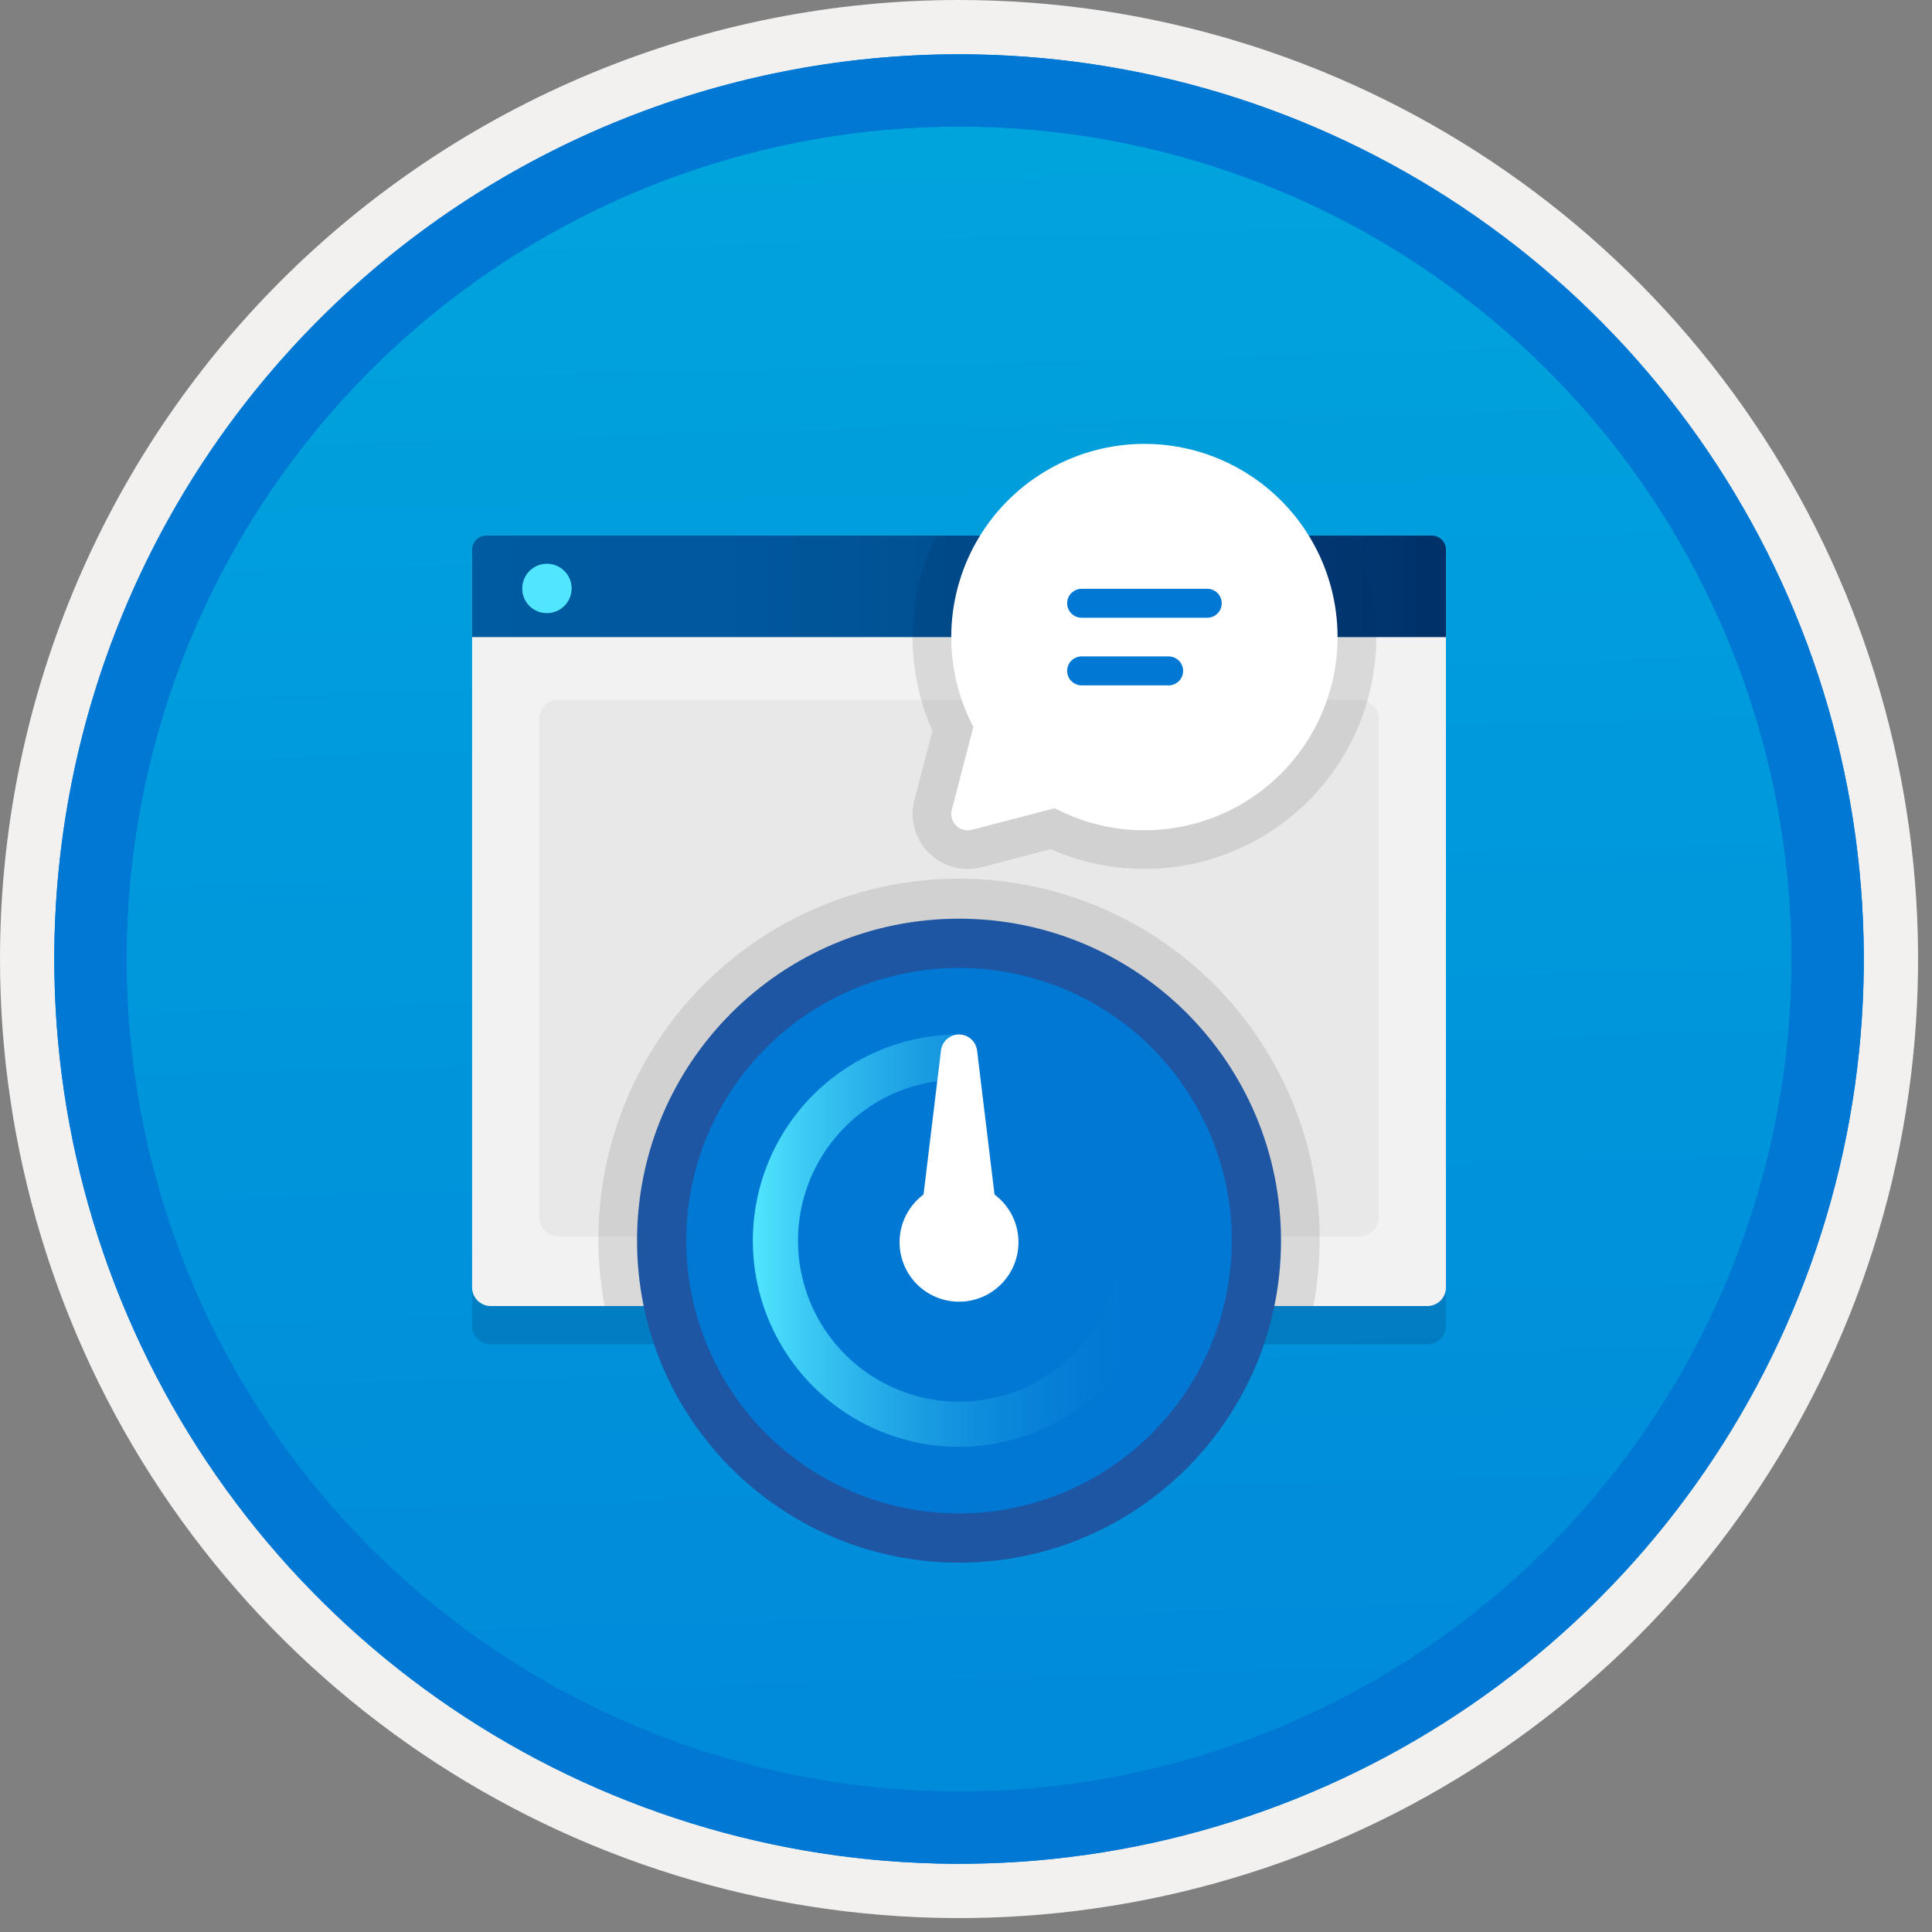 <svg width="100" height="100" viewBox="0 0 100 100" fill="none" xmlns="http://www.w3.org/2000/svg">
<rect x="0" y="0" width="100" height="100" fill="#808080" stroke="none"/>
<g clip-path="url(#clip0_927_812)">
<path d="M49.64 96.45C40.382 96.45 31.332 93.704 23.634 88.561C15.936 83.417 9.936 76.107 6.393 67.553C2.85 59 1.923 49.588 3.73 40.508C5.536 31.427 9.994 23.087 16.54 16.54C23.087 9.994 31.428 5.535 40.508 3.729C49.588 1.923 59 2.85 67.553 6.393C76.107 9.936 83.418 15.936 88.561 23.634C93.705 31.331 96.45 40.382 96.45 49.64C96.451 55.787 95.24 61.874 92.888 67.554C90.535 73.233 87.088 78.394 82.741 82.74C78.394 87.087 73.234 90.535 67.554 92.888C61.875 95.24 55.787 96.45 49.64 96.45V96.45Z" fill="url(#paint0_linear_927_812)"/>
<path fill-rule="evenodd" clip-rule="evenodd" d="M95.54 49.64C95.54 58.718 92.848 67.592 87.805 75.141C82.761 82.689 75.592 88.572 67.205 92.046C58.818 95.52 49.589 96.429 40.685 94.658C31.782 92.887 23.603 88.515 17.184 82.096C10.765 75.677 6.393 67.498 4.622 58.594C2.851 49.691 3.76 40.462 7.234 32.075C10.708 23.688 16.591 16.519 24.139 11.475C31.688 6.432 40.562 3.74 49.64 3.74C55.668 3.74 61.636 4.927 67.205 7.234C72.774 9.54 77.834 12.921 82.096 17.184C86.359 21.446 89.739 26.506 92.046 32.075C94.353 37.644 95.54 43.612 95.54 49.64V49.64ZM49.64 -0C59.458 -0 69.055 2.911 77.219 8.366C85.382 13.82 91.744 21.573 95.501 30.643C99.258 39.714 100.242 49.695 98.326 59.324C96.411 68.953 91.683 77.798 84.741 84.741C77.799 91.683 68.954 96.411 59.324 98.326C49.695 100.241 39.714 99.258 30.644 95.501C21.573 91.744 13.82 85.382 8.366 77.218C2.911 69.055 -1.61629e-06 59.458 3.61524e-07 49.64C-0.001 43.121 1.283 36.666 3.777 30.642C6.271 24.62 9.928 19.147 14.537 14.537C19.147 9.928 24.62 6.271 30.643 3.777C36.666 1.283 43.121 -0.001 49.64 -0V-0Z" fill="#F2F1F0"/>
<path fill-rule="evenodd" clip-rule="evenodd" d="M92.73 49.64C92.73 58.162 90.202 66.493 85.468 73.579C80.733 80.666 74.003 86.189 66.129 89.45C58.256 92.711 49.592 93.565 41.233 91.902C32.874 90.239 25.197 86.135 19.17 80.109C13.144 74.083 9.04 66.405 7.378 58.046C5.715 49.688 6.568 41.024 9.83 33.15C13.091 25.276 18.614 18.547 25.7 13.812C32.786 9.077 41.117 6.55 49.64 6.55C55.298 6.55 60.902 7.664 66.13 9.829C71.358 11.995 76.108 15.169 80.11 19.17C84.111 23.171 87.285 27.922 89.45 33.15C91.616 38.378 92.73 43.981 92.73 49.64ZM49.64 2.81C58.902 2.81 67.956 5.557 75.657 10.702C83.358 15.848 89.36 23.162 92.905 31.719C96.449 40.276 97.377 49.692 95.57 58.776C93.763 67.86 89.303 76.204 82.753 82.754C76.204 89.303 67.86 93.763 58.776 95.57C49.691 97.377 40.276 96.45 31.718 92.905C23.161 89.361 15.848 83.359 10.702 75.657C5.556 67.956 2.81 58.902 2.81 49.64C2.811 37.22 7.745 25.31 16.527 16.527C25.309 7.745 37.22 2.811 49.64 2.81V2.81Z" fill="#0078D4"/>
<path fill-rule="evenodd" clip-rule="evenodd" d="M92.73 49.64C92.73 58.162 90.202 66.493 85.468 73.579C80.733 80.665 74.003 86.189 66.129 89.45C58.256 92.711 49.592 93.565 41.233 91.902C32.874 90.239 25.197 86.135 19.17 80.109C13.144 74.083 9.04 66.405 7.378 58.046C5.715 49.688 6.568 41.024 9.83 33.15C13.091 25.276 18.614 18.547 25.7 13.812C32.786 9.077 41.117 6.55 49.64 6.55C55.298 6.55 60.902 7.664 66.13 9.829C71.358 11.995 76.108 15.169 80.11 19.17C84.111 23.171 87.285 27.922 89.45 33.15C91.616 38.378 92.73 43.981 92.73 49.64V49.64ZM49.64 2.81C58.902 2.81 67.956 5.556 75.657 10.702C83.358 15.848 89.36 23.162 92.905 31.719C96.449 40.276 97.377 49.692 95.57 58.776C93.763 67.86 89.303 76.204 82.753 82.754C76.204 89.303 67.86 93.763 58.776 95.57C49.691 97.377 40.276 96.45 31.718 92.905C23.161 89.361 15.848 83.358 10.702 75.657C5.556 67.956 2.81 58.902 2.81 49.64C2.811 37.22 7.745 25.309 16.527 16.527C25.309 7.745 37.22 2.811 49.64 2.81V2.81Z" fill="#0078D4"/>
<path opacity="0.2" d="M25.398 69.58H73.881C74.136 69.579 74.38 69.478 74.56 69.298C74.74 69.118 74.842 68.874 74.842 68.619V30.766H24.436V68.619C24.437 68.874 24.538 69.118 24.719 69.298C24.899 69.478 25.143 69.579 25.398 69.58V69.58Z" fill="#003067"/>
<path d="M25.398 67.601H73.881C74.136 67.6 74.38 67.499 74.56 67.319C74.74 67.139 74.842 66.894 74.842 66.64V28.787H24.436V66.64C24.437 66.894 24.538 67.139 24.719 67.319C24.899 67.499 25.143 67.6 25.398 67.601V67.601Z" fill="#F2F2F2"/>
<path d="M24.436 32.977H74.842V28.459C74.843 28.362 74.824 28.266 74.787 28.176C74.75 28.087 74.696 28.005 74.627 27.937C74.559 27.868 74.477 27.814 74.388 27.777C74.298 27.74 74.202 27.721 74.105 27.722H25.173C25.076 27.721 24.98 27.74 24.891 27.777C24.801 27.814 24.72 27.868 24.652 27.937C24.583 28.005 24.529 28.087 24.492 28.176C24.455 28.266 24.436 28.362 24.436 28.459L24.436 32.977Z" fill="url(#paint1_linear_927_812)"/>
<path d="M28.314 31.735C28.567 31.734 28.814 31.659 29.023 31.517C29.233 31.376 29.396 31.176 29.492 30.942C29.588 30.709 29.613 30.452 29.562 30.204C29.512 29.956 29.39 29.729 29.211 29.551C29.032 29.373 28.803 29.252 28.555 29.203C28.307 29.155 28.05 29.181 27.817 29.278C27.584 29.376 27.385 29.54 27.245 29.751C27.106 29.961 27.032 30.209 27.032 30.461C27.031 30.63 27.063 30.797 27.127 30.952C27.191 31.108 27.286 31.249 27.405 31.368C27.524 31.486 27.666 31.58 27.823 31.643C27.979 31.706 28.146 31.737 28.314 31.735Z" fill="#50E6FF"/>
<path d="M70.374 36.229H28.895C28.348 36.229 27.905 36.672 27.905 37.219V63.004C27.905 63.551 28.348 63.994 28.895 63.994H70.374C70.921 63.994 71.364 63.551 71.364 63.004V37.219C71.364 36.672 70.921 36.229 70.374 36.229Z" fill="#E8E8E8"/>
<path opacity="0.2" d="M67.982 67.601C68.49 64.904 68.398 62.129 67.711 59.472C67.024 56.815 65.76 54.342 64.008 52.23C62.257 50.117 60.061 48.417 57.578 47.25C55.094 46.083 52.383 45.477 49.639 45.477C46.895 45.477 44.184 46.083 41.701 47.25C39.217 48.417 37.021 50.117 35.27 52.23C33.518 54.342 32.254 56.815 31.567 59.472C30.88 62.129 30.788 64.904 31.296 67.601H67.982Z" fill="#767676"/>
<path opacity="0.2" d="M48.261 37.832L47.331 41.402C47.22 41.824 47.208 42.265 47.294 42.692C47.38 43.12 47.564 43.522 47.83 43.867C48.096 44.212 48.438 44.492 48.829 44.685C49.22 44.877 49.65 44.978 50.086 44.978C50.329 44.978 50.57 44.947 50.805 44.886L54.387 43.954C56.214 44.76 58.213 45.097 60.203 44.936C62.193 44.774 64.112 44.119 65.785 43.029C67.458 41.939 68.833 40.449 69.785 38.694C70.737 36.939 71.236 34.974 71.237 32.977H47.237C47.238 34.649 47.587 36.302 48.261 37.832V37.832Z" fill="#767676"/>
<path opacity="0.2" d="M70.009 27.722H48.465C47.659 29.356 47.239 31.153 47.237 32.975L47.237 32.977H71.237V32.975C71.235 31.153 70.815 29.356 70.009 27.722V27.722Z" fill="#003067"/>
<path d="M49.639 80.882C58.843 80.882 66.305 73.421 66.305 64.217C66.305 55.013 58.843 47.551 49.639 47.551C40.435 47.551 32.973 55.013 32.973 64.217C32.973 73.421 40.435 80.882 49.639 80.882Z" fill="#1F56A3"/>
<path d="M49.639 78.336C46.846 78.336 44.116 77.508 41.794 75.957C39.472 74.405 37.663 72.2 36.594 69.62C35.525 67.04 35.246 64.201 35.791 61.462C36.336 58.723 37.68 56.207 39.655 54.233C41.63 52.258 44.145 50.913 46.884 50.369C49.623 49.824 52.462 50.103 55.042 51.172C57.622 52.241 59.827 54.05 61.379 56.373C62.93 58.694 63.758 61.424 63.758 64.217C63.754 67.96 62.265 71.549 59.618 74.196C56.971 76.843 53.382 78.332 49.639 78.336Z" fill="#0078D4"/>
<path d="M49.639 74.888C46.809 74.888 44.094 73.764 42.093 71.763C40.092 69.761 38.967 67.047 38.967 64.217C38.967 61.386 40.092 58.672 42.093 56.671C44.094 54.67 46.809 53.545 49.639 53.545V55.882C47.99 55.882 46.379 56.371 45.008 57.287C43.638 58.203 42.569 59.504 41.938 61.027C41.308 62.55 41.143 64.226 41.464 65.843C41.786 67.46 42.58 68.945 43.745 70.11C44.911 71.276 46.396 72.07 48.013 72.391C49.63 72.713 51.305 72.548 52.828 71.917C54.351 71.286 55.653 70.218 56.569 68.847C57.485 67.477 57.974 65.865 57.974 64.217H60.31C60.307 67.046 59.182 69.759 57.181 71.759C55.18 73.76 52.468 74.885 49.639 74.888V74.888Z" fill="url(#paint2_linear_927_812)"/>
<path d="M49.639 67.375C51.338 67.375 52.716 65.997 52.716 64.298C52.716 62.598 51.338 61.221 49.639 61.221C47.939 61.221 46.562 62.598 46.562 64.298C46.562 65.997 47.939 67.375 49.639 67.375Z" fill="white"/>
<path d="M50.573 54.373L51.648 63.244C51.663 63.376 51.651 63.51 51.612 63.637C51.572 63.764 51.506 63.881 51.418 63.981C51.329 64.081 51.221 64.16 51.1 64.215C50.978 64.27 50.847 64.298 50.714 64.298H48.564C48.431 64.298 48.299 64.27 48.178 64.215C48.057 64.16 47.948 64.081 47.86 63.981C47.772 63.881 47.706 63.764 47.666 63.637C47.626 63.51 47.614 63.376 47.63 63.244L48.705 54.373C48.732 54.145 48.843 53.934 49.015 53.782C49.187 53.63 49.409 53.545 49.639 53.545V53.545C49.869 53.545 50.091 53.63 50.263 53.782C50.435 53.934 50.545 54.145 50.573 54.373Z" fill="white"/>
<path d="M59.236 22.975C60.753 22.976 62.249 23.321 63.612 23.986C64.975 24.65 66.17 25.615 67.105 26.809C68.04 28.003 68.691 29.393 69.009 30.876C69.328 32.359 69.305 33.894 68.942 35.367C68.579 36.839 67.887 38.21 66.916 39.375C65.946 40.54 64.723 41.469 63.341 42.092C61.959 42.715 60.452 43.016 58.937 42.971C57.421 42.926 55.935 42.537 54.592 41.834L50.302 42.951C50.158 42.988 50.008 42.987 49.865 42.948C49.722 42.91 49.591 42.834 49.486 42.729C49.382 42.624 49.306 42.494 49.267 42.351C49.228 42.208 49.227 42.057 49.265 41.914L50.381 37.626C49.582 36.101 49.189 34.396 49.241 32.676C49.293 30.955 49.788 29.277 50.679 27.804C51.569 26.331 52.825 25.113 54.324 24.267C55.823 23.421 57.515 22.976 59.236 22.975V22.975Z" fill="white"/>
<path d="M60.488 33.975H55.986L55.885 33.982C55.705 34.007 55.54 34.096 55.421 34.232C55.302 34.369 55.236 34.544 55.236 34.725C55.236 34.907 55.302 35.082 55.421 35.218C55.54 35.355 55.705 35.444 55.885 35.469L55.986 35.475H60.488L60.59 35.469C60.769 35.444 60.934 35.355 61.053 35.218C61.172 35.082 61.238 34.907 61.238 34.725C61.238 34.544 61.172 34.369 61.053 34.232C60.934 34.096 60.769 34.007 60.59 33.982L60.488 33.975ZM62.486 30.475H55.986L55.885 30.482C55.705 30.507 55.54 30.596 55.421 30.732C55.302 30.869 55.236 31.044 55.236 31.225C55.236 31.407 55.302 31.582 55.421 31.718C55.54 31.855 55.705 31.944 55.885 31.969L55.986 31.975H62.486L62.588 31.969C62.768 31.944 62.932 31.855 63.051 31.718C63.171 31.582 63.236 31.407 63.236 31.225C63.236 31.044 63.171 30.869 63.051 30.732C62.932 30.596 62.768 30.507 62.588 30.482L62.486 30.475Z" fill="#0078D4"/>
</g>
<defs>
<linearGradient id="paint0_linear_927_812" x1="47.87" y1="-15.153" x2="51.852" y2="130.615" gradientUnits="userSpaceOnUse">
<stop stop-color="#00ABDE"/>
<stop offset="1" stop-color="#007ED8"/>
</linearGradient>
<linearGradient id="paint1_linear_927_812" x1="24.436" y1="30.349" x2="74.933" y2="30.349" gradientUnits="userSpaceOnUse">
<stop stop-color="#005BA1"/>
<stop offset="0.26" stop-color="#00589D"/>
<stop offset="0.53" stop-color="#004F90"/>
<stop offset="0.8" stop-color="#003F7C"/>
<stop offset="1" stop-color="#003067"/>
</linearGradient>
<linearGradient id="paint2_linear_927_812" x1="38.968" y1="64.217" x2="60.31" y2="64.217" gradientUnits="userSpaceOnUse">
<stop stop-color="#50E6FF"/>
<stop offset="0.071" stop-color="#4ADEFC" stop-opacity="0.927"/>
<stop offset="0.719" stop-color="#1595DF" stop-opacity="0.266"/>
<stop offset="1" stop-color="#0078D4" stop-opacity="0"/>
</linearGradient>
<clipPath id="clip0_927_812">
<rect width="99.28" height="99.28" fill="white"/>
</clipPath>
</defs>
</svg>
